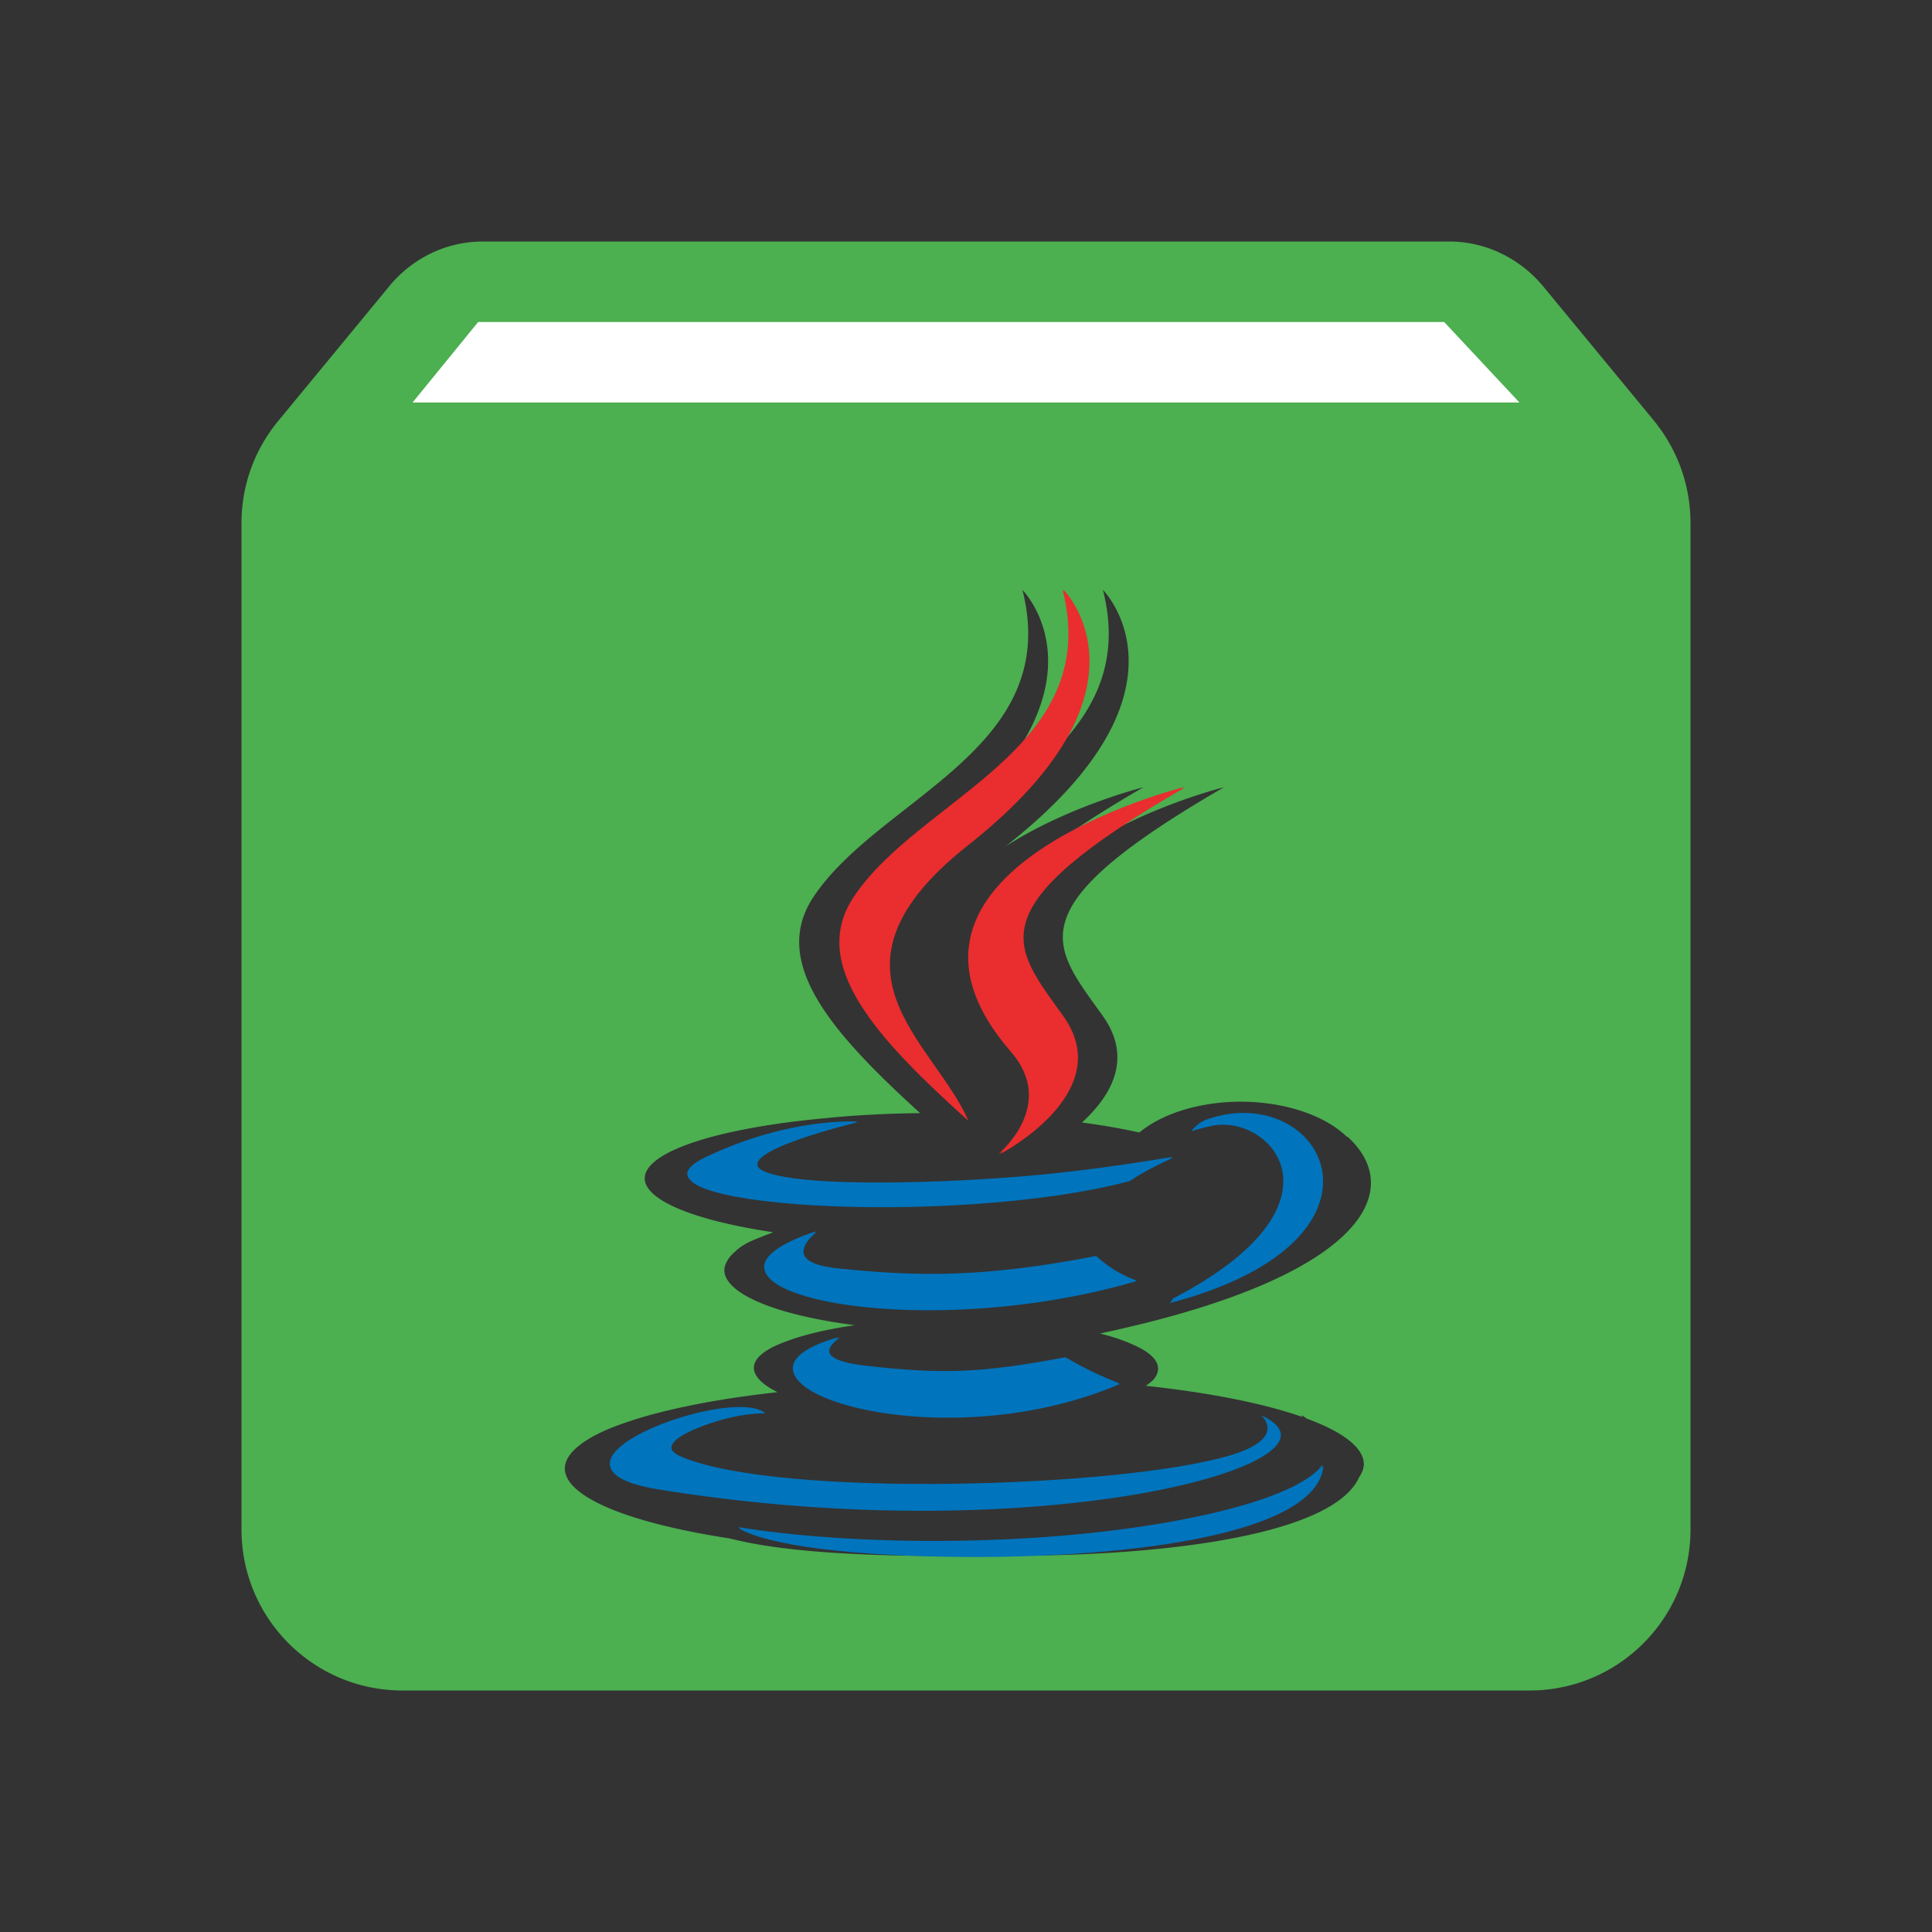 <?xml version="1.0" encoding="UTF-8" standalone="no"?>
<svg
   xmlns:dc="http://purl.org/dc/elements/1.1/"
   xmlns:cc="http://creativecommons.org/ns#"
   xmlns:rdf="http://www.w3.org/1999/02/22-rdf-syntax-ns#"
   xmlns:svg="http://www.w3.org/2000/svg"
   xmlns="http://www.w3.org/2000/svg"
   xmlns:sodipodi="http://sodipodi.sourceforge.net/DTD/sodipodi-0.dtd"
   xmlns:inkscape="http://www.inkscape.org/namespaces/inkscape"
   fill="#4CAF50"
   width="48"
   height="48"
   viewBox="0 0 48 48"
   id="svg2"
   version="1.1"
   inkscape:version="0.91 r13725"
   sodipodi:docname="application-x-jar4.svg">
  <rect x="0" y="0" width="48" height="48" fill="#333333" stroke="none"/>
  <defs
     id="defs8">
    <linearGradient
       gradientTransform="scale(1.006,0.994)"
       gradientUnits="userSpaceOnUse"
       id="ButtonShadow"
       y2="7.017"
       x2="45.448"
       y1="92.54"
       x1="45.448">
      <stop
         offset="0"
         style="stop-color:#000000;stop-opacity:1"
         id="stop3750" />
      <stop
         offset="1"
         style="stop-color:#000000;stop-opacity:0.588"
         id="stop3752" />
    </linearGradient>
    <filter
       style="color-interpolation-filters:sRGB"
       id="filter3174">
      <feGaussianBlur
         stdDeviation="1.71"
         id="feGaussianBlur3176" />
    </filter>
    <linearGradient
       gradientTransform="scale(1.006,0.994)"
       gradientUnits="userSpaceOnUse"
       id="ButtonShadow-4"
       y2="7.017"
       x2="45.448"
       y1="92.54"
       x1="45.448">
      <stop
         offset="0"
         style="stop-color:#000000;stop-opacity:1"
         id="stop3750-9" />
      <stop
         offset="1"
         style="stop-color:#000000;stop-opacity:0.588"
         id="stop3752-5" />
    </linearGradient>
    <filter
       style="color-interpolation-filters:sRGB"
       id="filter3174-1">
      <feGaussianBlur
         stdDeviation="1.71"
         id="feGaussianBlur3176-6" />
    </filter>
    <linearGradient
       gradientTransform="scale(1.006,0.994)"
       gradientUnits="userSpaceOnUse"
       id="ButtonShadow-0"
       y2="7.017"
       x2="45.448"
       y1="92.54"
       x1="45.448">
      <stop
         offset="0"
         style="stop-color:#000000;stop-opacity:1"
         id="stop3750-4" />
      <stop
         offset="1"
         style="stop-color:#000000;stop-opacity:0.588"
         id="stop3752-59" />
    </linearGradient>
    <filter
       style="color-interpolation-filters:sRGB"
       id="filter3174-4">
      <feGaussianBlur
         stdDeviation="1.71"
         id="feGaussianBlur3176-7" />
    </filter>
    <linearGradient
       gradientTransform="scale(1.006,0.994)"
       gradientUnits="userSpaceOnUse"
       id="ButtonShadow-05"
       y2="7.017"
       x2="45.448"
       y1="92.54"
       x1="45.448">
      <stop
         offset="0"
         style="stop-color:#000000;stop-opacity:1"
         id="stop3750-7" />
      <stop
         offset="1"
         style="stop-color:#000000;stop-opacity:0.588"
         id="stop3752-2" />
    </linearGradient>
    <filter
       style="color-interpolation-filters:sRGB"
       id="filter3174-0">
      <feGaussianBlur
         stdDeviation="1.71"
         id="feGaussianBlur3176-4" />
    </filter>
    <linearGradient
       gradientTransform="scale(1.006,0.994)"
       gradientUnits="userSpaceOnUse"
       id="ButtonShadow-3"
       y2="7.017"
       x2="45.448"
       y1="92.54"
       x1="45.448">
      <stop
         offset="0"
         style="stop-color:#000000;stop-opacity:1"
         id="stop3750-3" />
      <stop
         offset="1"
         style="stop-color:#000000;stop-opacity:0.588"
         id="stop3752-7" />
    </linearGradient>
    <filter
       style="color-interpolation-filters:sRGB"
       id="filter3174-19">
      <feGaussianBlur
         stdDeviation="1.71"
         id="feGaussianBlur3176-0" />
    </filter>
    <linearGradient
       gradientTransform="scale(1.006,0.994)"
       gradientUnits="userSpaceOnUse"
       id="ButtonShadow-8"
       y2="7.017"
       x2="45.448"
       y1="92.54"
       x1="45.448">
      <stop
         offset="0"
         style="stop-color:#000000;stop-opacity:1"
         id="stop3750-90" />
      <stop
         offset="1"
         style="stop-color:#000000;stop-opacity:0.588"
         id="stop3752-0" />
    </linearGradient>
    <filter
       style="color-interpolation-filters:sRGB"
       id="filter3174-42">
      <feGaussianBlur
         stdDeviation="1.71"
         id="feGaussianBlur3176-05" />
    </filter>
    <linearGradient
       gradientTransform="scale(1.006,0.994)"
       gradientUnits="userSpaceOnUse"
       id="ButtonShadow-04"
       y2="7.017"
       x2="45.448"
       y1="92.54"
       x1="45.448">
      <stop
         offset="0"
         style="stop-color:#000000;stop-opacity:1"
         id="stop3750-38" />
      <stop
         offset="1"
         style="stop-color:#000000;stop-opacity:0.588"
         id="stop3752-8" />
    </linearGradient>
    <filter
       style="color-interpolation-filters:sRGB"
       id="filter3174-6">
      <feGaussianBlur
         stdDeviation="1.71"
         id="feGaussianBlur3176-43" />
    </filter>
    <filter
       style="color-interpolation-filters:sRGB"
       id="filter3174-7">
      <feGaussianBlur
         stdDeviation="1.71"
         id="feGaussianBlur3176-8" />
    </filter>
  </defs>
  <sodipodi:namedview
     pagecolor="#ffffff"
     bordercolor="#666666"
     borderopacity="1"
     objecttolerance="10"
     gridtolerance="10"
     guidetolerance="10"
     inkscape:pageopacity="0"
     inkscape:pageshadow="2"
     inkscape:window-width="1366"
     inkscape:window-height="713"
     id="namedview6"
     showgrid="false"
     inkscape:zoom="19.666667"
     inkscape:cx="22.641307"
     inkscape:cy="22.443671"
     inkscape:window-x="0"
     inkscape:window-y="30"
     inkscape:window-maximized="1"
     inkscape:current-layer="svg2"
     inkscape:snap-bbox="false"
     inkscape:bbox-paths="true"
     inkscape:bbox-nodes="true"
     inkscape:snap-global="true" />
  <path
     d="M 12 6 C 11.07 6 10.239 6.43 9.689 7.09 L 6.92 10.449 C 6.34 11.149 6 12.03 6 13 L 6 38 C 6 40.21 7.79 42 10 42 L 38 42 C 40.21 42 42 40.21 42 38 L 42 13 C 42 12.03 41.66 11.149 41.09 10.449 L 38.32 7.09 C 37.76 6.43 36.93 6 36 6 L 12 6 z M 25.402 14.656 C 25.402 14.656 27.885 17.144 23.053 20.971 A 1.87 3.074 0 0 1 23.361 21.045 C 25.343 19.295 28.225 17.898 27.402 14.656 C 27.402 14.656 29.894 17.151 25.035 20.986 C 25.02 20.998 25.009 21.009 24.994 21.021 C 26.527 20.034 28.408 19.559 28.408 19.559 C 26.379 20.736 25.288 21.586 24.779 22.293 A 2.273 3.114 0 0 1 25.41 22.551 C 26.6 20.514 30.408 19.559 30.408 19.559 C 25.174 22.594 26.141 23.474 27.402 25.246 C 28.176 26.335 27.555 27.272 26.881 27.889 A 7.195 1.614 0 0 1 28.307 28.137 A 3.082 1.793 0 0 1 30.822 27.371 A 3.082 1.793 0 0 1 33.461 28.242 L 33.48 28.242 C 34.956 29.588 33.856 31.742 27.352 33.125 A 3.434 3.547 0 0 1 27.346 33.135 A 4.98 1.222 0 0 1 27.641 33.217 A 4.98 1.222 0 0 1 27.648 33.219 A 4.98 1.222 0 0 1 28.102 33.387 C 28.764 33.662 28.908 33.983 28.654 34.281 A 5.034 1.24 0 0 1 28.465 34.43 A 9.379 2.151 0 0 1 32.359 35.205 C 32.351 35.197 32.33 35.16 32.33 35.16 C 32.392 35.188 32.426 35.219 32.475 35.248 A 9.379 2.151 0 0 1 33.885 36.379 A 9.379 2.151 0 0 1 33.768 36.699 C 33.074 38.26 28.215 38.729 24.271 38.641 C 24.265 38.64 24.259 38.641 24.252 38.641 C 23.026 38.673 21.809 38.649 20.734 38.58 C 19.43 38.496 18.648 38.354 18.141 38.225 A 9.432 2.11 0 0 1 18.109 38.219 A 9.432 2.11 0 0 1 14.033 36.482 A 9.432 2.11 0 0 1 14.213 36.078 A 9.42 2.121 0 0 1 14.412 35.896 A 9.42 2.121 0 0 1 14.43 35.881 A 9.42 2.121 0 0 1 14.738 35.686 A 9.42 2.121 0 0 1 14.744 35.682 A 9.42 2.121 0 0 1 15.148 35.49 A 9.42 2.121 0 0 1 15.525 35.35 A 9.432 2.11 0 0 1 15.875 35.236 A 9.42 2.121 0 0 1 16.092 35.172 A 9.432 2.11 0 0 1 16.457 35.076 A 9.42 2.121 0 0 1 16.715 35.014 A 9.432 2.11 0 0 1 19.318 34.588 C 18.54 34.205 18.451 33.707 19.564 33.316 A 4.98 1.222 0 0 1 19.781 33.24 C 19.807 33.233 19.823 33.224 19.85 33.217 C 19.85 33.217 19.846 33.221 19.846 33.221 A 4.98 1.222 0 0 1 21.238 32.924 A 5.76 1.526 0 0 1 17.996 31.553 A 5.76 1.526 0 0 1 18.072 31.32 C 18.078 31.308 18.084 31.295 18.092 31.283 A 5.76 1.526 0 0 1 18.281 31.082 C 18.294 31.072 18.297 31.063 18.311 31.053 A 5.434 1.171 0 0 1 18.453 30.947 C 18.491 30.925 18.523 30.903 18.566 30.881 A 5.434 1.171 0 0 1 18.873 30.748 A 5.76 1.526 0 0 1 19.133 30.646 C 19.158 30.636 19.183 30.626 19.209 30.615 A 7.195 1.614 0 0 1 16.018 29.275 A 7.195 1.614 0 0 1 18.963 27.975 C 19.009 27.967 19.052 27.96 19.096 27.953 A 7.195 1.614 0 0 1 20.486 27.783 A 5.968 1.238 0 0 1 20.605 27.771 A 5.968 1.238 0 0 1 22.861 27.656 C 20.684 25.674 19.123 23.918 20.211 22.283 C 21.854 19.816 26.408 18.619 25.402 14.656 z "
     id="path4188" />
  <path
     d="m 10.25,10 1.63,-2 24,0 1.87,2 -27.5,0 z"
     id="path4"
     style="fill:#ffffff;fill-opacity:1" />
  <g
     id="g4203"
     transform="matrix(0.286,0,0,0.286,10.286,12.942)">
    <g
       style="display:none"
       id="layer2">
      <rect
         style="opacity:0.9;fill:url(#ButtonShadow);fill-opacity:1;fill-rule:nonzero;stroke:none;filter:url(#filter3174)"
         id="rect3745"
         y="7"
         x="5"
         ry="6"
         rx="6"
         height="85"
         width="86" />
    </g>
    <g
       transform="matrix(1.273,0,0,1.273,-13.091,-10.545)"
       id="layer3">
      <g
         id="g3678"
         transform="matrix(1.13,0,0,1.13,137.304,-15.095)">
        <path
           style="fill:#0074bd;fill-rule:evenodd"
           id="path3616"
           inkscape:connector-curvature="0"
           d="m -86.682,70.021 c 0,0 -2.23,1.298 1.589,1.736 4.628,0.528 6.993,0.452 12.091,-0.511 0,0 1.343,0.84 3.216,1.568 -11.433,4.898 -25.875,-0.284 -16.896,-2.793 l 0,0 z" />
        <path
           style="fill:#0074bd;fill-rule:evenodd"
           id="path3618"
           inkscape:connector-curvature="0"
           d="m -88.08,63.628 c 0,0 -2.502,1.852 1.32,2.247 4.944,0.51 8.847,0.552 15.604,-0.748 0,0 0.932,0.947 2.401,1.465 -13.821,4.043 -29.214,0.318 -19.326,-2.964 l 0,0 z" />
        <path
           style="fill:#ea2d2e;fill-rule:evenodd"
           id="path3620"
           inkscape:connector-curvature="0"
           d="m -76.304,52.781 c 2.819,3.244 -0.739,6.162 -0.739,6.162 0,0 7.152,-3.692 3.868,-8.317 -3.068,-4.311 -5.421,-6.453 7.315,-13.839 1.29e-4,0 -19.992,4.992 -10.444,15.994 l 0,0 z" />
        <path
           style="fill:#0074bd;fill-rule:evenodd"
           id="path3622"
           inkscape:connector-curvature="0"
           d="m -61.183,74.75 c 0,0 1.651,1.361 -1.819,2.414 -6.598,1.998 -27.465,2.601 -33.261,0.08 -2.082,-0.907 1.824,-2.164 3.053,-2.429 1.281,-0.277 2.013,-0.227 2.013,-0.227 -2.317,-1.632 -14.977,3.205 -6.43,4.592 23.308,3.778 42.488,-1.702 36.442,-4.429 l 0,0 z" />
        <path
           style="fill:#0074bd;fill-rule:evenodd"
           id="path3624"
           inkscape:connector-curvature="0"
           d="m -85.609,57.003 c 0,0 -10.613,2.522 -3.758,3.438 2.895,0.387 8.663,0.298 14.04,-0.153 4.393,-0.369 8.802,-1.157 8.802,-1.157 0,0 -1.548,0.664 -2.669,1.429 -10.78,2.835 -31.6,1.515 -25.605,-1.384 5.067,-2.452 9.19,-2.173 9.19,-2.173 l 0,0 z" />
        <path
           style="fill:#0074bd;fill-rule:evenodd"
           id="path3626"
           inkscape:connector-curvature="0"
           d="m -66.569,67.644 c 10.957,-5.692 5.89,-11.163 2.354,-10.426 -0.865,0.18 -1.253,0.337 -1.253,0.337 0,0 0.322,-0.505 0.936,-0.722 6.996,-2.458 12.375,7.253 -2.256,11.099 -1.3e-4,0 0.168,-0.152 0.219,-0.288 l 0,0 z" />
        <path
           style="fill:#ea2d2e;fill-rule:evenodd"
           id="path3628"
           inkscape:connector-curvature="0"
           d="m -73.174,24.859 c 0,0 6.067,6.07 -5.756,15.402 -9.481,7.489 -2.162,11.757 -0.003,16.636 -5.535,-4.993 -9.595,-9.39 -6.871,-13.48 3.999,-6.004 15.078,-8.916 12.631,-18.558 l 0,0 z" />
        <path
           style="fill:#0074bd;fill-rule:evenodd"
           id="path3630"
           inkscape:connector-curvature="0"
           d="m -84.532,83.074 c 10.515,0.672 26.667,-0.374 27.049,-5.35 0,0 -0.735,1.886 -8.691,3.383 -8.976,1.69 -20.049,1.493 -26.614,0.409 0,0 1.345,1.113 8.256,1.558 l 0,0 z" />
      </g>
    </g>
  </g>
  <g
     id="g4203-0"
     transform="matrix(0.286,0,0,0.286,-27.036,34.998)">
    <g
       style="display:none"
       id="layer2-9">
      <rect
         style="opacity:0.9;fill:url(#ButtonShadow-8);fill-opacity:1;fill-rule:nonzero;stroke:none;filter:url(#filter3174-42)"
         id="rect3745-7"
         y="7"
         x="5"
         ry="6"
         rx="6"
         height="85"
         width="86" />
    </g>
    <g
       transform="matrix(1.273,0,0,1.273,-13.091,-10.545)"
       id="layer3-0">
      <g
         id="g3678-3"
         transform="matrix(1.13,0,0,1.13,137.304,-15.095)">
        <path
           style="fill:#0074bd;fill-rule:evenodd"
           id="path3616-0"
           inkscape:connector-curvature="0"
           d="m -86.682,70.021 c 0,0 -2.23,1.298 1.589,1.736 4.628,0.528 6.993,0.452 12.091,-0.511 0,0 1.343,0.84 3.216,1.568 -11.433,4.898 -25.875,-0.284 -16.896,-2.793 l 0,0 z" />
        <path
           style="fill:#0074bd;fill-rule:evenodd"
           id="path3618-76"
           inkscape:connector-curvature="0"
           d="m -88.08,63.628 c 0,0 -2.502,1.852 1.32,2.247 4.944,0.51 8.847,0.552 15.604,-0.748 0,0 0.932,0.947 2.401,1.465 -13.821,4.043 -29.214,0.318 -19.326,-2.964 l 0,0 z" />
        <path
           style="fill:#ea2d2e;fill-rule:evenodd"
           id="path3620-29"
           inkscape:connector-curvature="0"
           d="m -76.304,52.781 c 2.819,3.244 -0.739,6.162 -0.739,6.162 0,0 7.152,-3.692 3.868,-8.317 -3.068,-4.311 -5.421,-6.453 7.315,-13.839 1.29e-4,0 -19.992,4.992 -10.444,15.994 l 0,0 z" />
        <path
           style="fill:#0074bd;fill-rule:evenodd"
           id="path3622-8"
           inkscape:connector-curvature="0"
           d="m -61.183,74.75 c 0,0 1.651,1.361 -1.819,2.414 -6.598,1.998 -27.465,2.601 -33.261,0.08 -2.082,-0.907 1.824,-2.164 3.053,-2.429 1.281,-0.277 2.013,-0.227 2.013,-0.227 -2.317,-1.632 -14.977,3.205 -6.43,4.592 23.308,3.778 42.488,-1.702 36.442,-4.429 l 0,0 z" />
        <path
           style="fill:#0074bd;fill-rule:evenodd"
           id="path3624-0"
           inkscape:connector-curvature="0"
           d="m -85.609,57.003 c 0,0 -10.613,2.522 -3.758,3.438 2.895,0.387 8.663,0.298 14.04,-0.153 4.393,-0.369 8.802,-1.157 8.802,-1.157 0,0 -1.548,0.664 -2.669,1.429 -10.78,2.835 -31.6,1.515 -25.605,-1.384 5.067,-2.452 9.19,-2.173 9.19,-2.173 l 0,0 z" />
        <path
           style="fill:#0074bd;fill-rule:evenodd"
           id="path3626-4"
           inkscape:connector-curvature="0"
           d="m -66.569,67.644 c 10.957,-5.692 5.89,-11.163 2.354,-10.426 -0.865,0.18 -1.253,0.337 -1.253,0.337 0,0 0.322,-0.505 0.936,-0.722 6.996,-2.458 12.375,7.253 -2.256,11.099 -1.3e-4,0 0.168,-0.152 0.219,-0.288 l 0,0 z" />
        <path
           style="fill:#ea2d2e;fill-rule:evenodd"
           id="path3628-5"
           inkscape:connector-curvature="0"
           d="m -73.174,24.859 c 0,0 6.067,6.07 -5.756,15.402 -9.481,7.489 -2.162,11.757 -0.003,16.636 -5.535,-4.993 -9.595,-9.39 -6.871,-13.48 3.999,-6.004 15.078,-8.916 12.631,-18.558 l 0,0 z" />
        <path
           style="fill:#0074bd;fill-rule:evenodd"
           id="path3630-8"
           inkscape:connector-curvature="0"
           d="m -84.532,83.074 c 10.515,0.672 26.667,-0.374 27.049,-5.35 0,0 -0.735,1.886 -8.691,3.383 -8.976,1.69 -20.049,1.493 -26.614,0.409 0,0 1.345,1.113 8.256,1.558 l 0,0 z" />
      </g>
    </g>
  </g>
  <path
     d="m 20.85,33.216 c 0,0 -0.917,0.534 0.653,0.714 1.902,0.217 2.874,0.186 4.969,-0.21 0,0 0.552,0.345 1.322,0.644 -4.699,2.013 -10.634,-0.117 -6.944,-1.148 l 0,0 z"
     inkscape:connector-curvature="0"
     id="path3616-7"
     style="fill:#0074bd;fill-rule:evenodd" />
  <path
     d="m 20.276,30.589 c 0,0 -1.028,0.761 0.543,0.924 2.032,0.21 3.636,0.227 6.413,-0.308 0,0 0.383,0.389 0.987,0.602 -5.68,1.661 -12.006,0.131 -7.942,-1.218 l 0,0 z"
     inkscape:connector-curvature="0"
     id="path3618-9"
     style="fill:#0074bd;fill-rule:evenodd" />
  <path
     d="m 25.116,26.131 c 1.158,1.333 -0.304,2.532 -0.304,2.532 0,0 2.939,-1.517 1.59,-3.418 -1.261,-1.772 -2.228,-2.652 3.006,-5.687 5.3e-5,0 -8.216,2.051 -4.292,6.573 l 0,0 z"
     inkscape:connector-curvature="0"
     id="path3620-5"
     style="fill:#ea2d2e;fill-rule:evenodd" />
  <path
     d="m 31.33,35.16 c 0,0 0.679,0.559 -0.747,0.992 -2.711,0.821 -11.287,1.069 -13.669,0.033 -0.856,-0.373 0.75,-0.889 1.255,-0.998 0.527,-0.114 0.827,-0.093 0.827,-0.093 -0.952,-0.671 -6.155,1.317 -2.642,1.887 9.579,1.553 17.461,-0.699 14.977,-1.82 l 0,0 z"
     inkscape:connector-curvature="0"
     id="path3622-7"
     style="fill:#0074bd;fill-rule:evenodd" />
  <path
     d="m 21.291,27.866 c 0,0 -4.362,1.036 -1.545,1.413 1.19,0.159 3.56,0.123 5.77,-0.063 1.805,-0.152 3.617,-0.476 3.617,-0.476 0,0 -0.636,0.273 -1.097,0.587 -4.43,1.165 -12.987,0.623 -10.523,-0.569 2.083,-1.008 3.777,-0.893 3.777,-0.893 l 0,0 z"
     inkscape:connector-curvature="0"
     id="path3624-8"
     style="fill:#0074bd;fill-rule:evenodd" />
  <path
     d="m 26.402,14.656 c 0,0 2.493,2.495 -2.366,6.33 -3.896,3.078 -0.888,4.832 -0.001,6.837 -2.275,-2.052 -3.943,-3.859 -2.824,-5.54 1.643,-2.468 6.197,-3.664 5.191,-7.627 l 0,0 z"
     inkscape:connector-curvature="0"
     id="path3628-7"
     style="fill:#ea2d2e;fill-rule:evenodd" />
  <path
     d="m 21.734,38.581 c 4.321,0.276 10.959,-0.154 11.116,-2.199 0,0 -0.302,0.775 -3.572,1.39 -3.689,0.694 -8.24,0.614 -10.938,0.168 0,0 0.553,0.457 3.393,0.64 l 0,0 z"
     inkscape:connector-curvature="0"
     id="path3630-3"
     style="fill:#0074bd;fill-rule:evenodd" />
  <path
     d="m -32.345,36.583 c 0,0 -0.917,0.534 0.653,0.714 1.902,0.217 2.874,0.186 4.969,-0.21 0,0 0.552,0.345 1.322,0.644 -4.699,2.013 -10.634,-0.117 -6.944,-1.148 l 0,0 z"
     inkscape:connector-curvature="0"
     id="path3616-9"
     style="fill:#0074bd;fill-rule:evenodd" />
  <path
     d="m -32.92,33.955 c 0,0 -1.028,0.761 0.543,0.924 2.032,0.21 3.636,0.227 6.413,-0.308 0,0 0.383,0.389 0.987,0.602 -5.68,1.661 -12.006,0.131 -7.942,-1.218 l 0,0 z"
     inkscape:connector-curvature="0"
     id="path3618-3"
     style="fill:#0074bd;fill-rule:evenodd" />
  <path
     d="m -28.08,29.498 c 1.158,1.333 -0.304,2.532 -0.304,2.532 0,0 2.939,-1.517 1.59,-3.418 -1.261,-1.772 -2.228,-2.652 3.006,-5.687 5.3e-5,0 -8.216,2.051 -4.292,6.573 l 0,0 z"
     inkscape:connector-curvature="0"
     id="path3620-59"
     style="fill:#ea2d2e;fill-rule:evenodd" />
  <path
     d="m -21.865,38.527 c 0,0 0.679,0.559 -0.747,0.992 -2.711,0.821 -11.287,1.069 -13.669,0.033 -0.856,-0.373 0.75,-0.889 1.255,-0.998 0.527,-0.114 0.827,-0.093 0.827,-0.093 -0.952,-0.671 -6.155,1.317 -2.642,1.887 9.579,1.553 17.461,-0.699 14.977,-1.82 l 0,0 z"
     inkscape:connector-curvature="0"
     id="path3622-9"
     style="fill:#0074bd;fill-rule:evenodd" />
  <path
     d="m -31.904,31.233 c 0,0 -4.362,1.036 -1.545,1.413 1.19,0.159 3.56,0.123 5.77,-0.063 1.805,-0.152 3.617,-0.476 3.617,-0.476 0,0 -0.636,0.273 -1.097,0.587 -4.43,1.165 -12.987,0.623 -10.523,-0.569 2.083,-1.008 3.777,-0.893 3.777,-0.893 l 0,0 z"
     inkscape:connector-curvature="0"
     id="path3624-9"
     style="fill:#0074bd;fill-rule:evenodd" />
  <path
     d="m -26.793,18.023 c 0,0 2.493,2.495 -2.366,6.33 -3.896,3.078 -0.888,4.832 -0.001,6.837 -2.275,-2.052 -3.943,-3.859 -2.824,-5.54 1.643,-2.468 6.197,-3.664 5.191,-7.627 l 0,0 z"
     inkscape:connector-curvature="0"
     id="path3628-79"
     style="fill:#ea2d2e;fill-rule:evenodd" />
  <path
     d="m -31.461,41.947 c 4.321,0.276 10.959,-0.154 11.116,-2.199 0,0 -0.302,0.775 -3.572,1.39 -3.689,0.694 -8.24,0.614 -10.938,0.168 0,0 0.553,0.457 3.393,0.64 l 0,0 z"
     inkscape:connector-curvature="0"
     id="path3630-5"
     style="fill:#0074bd;fill-rule:evenodd" />
</svg>
